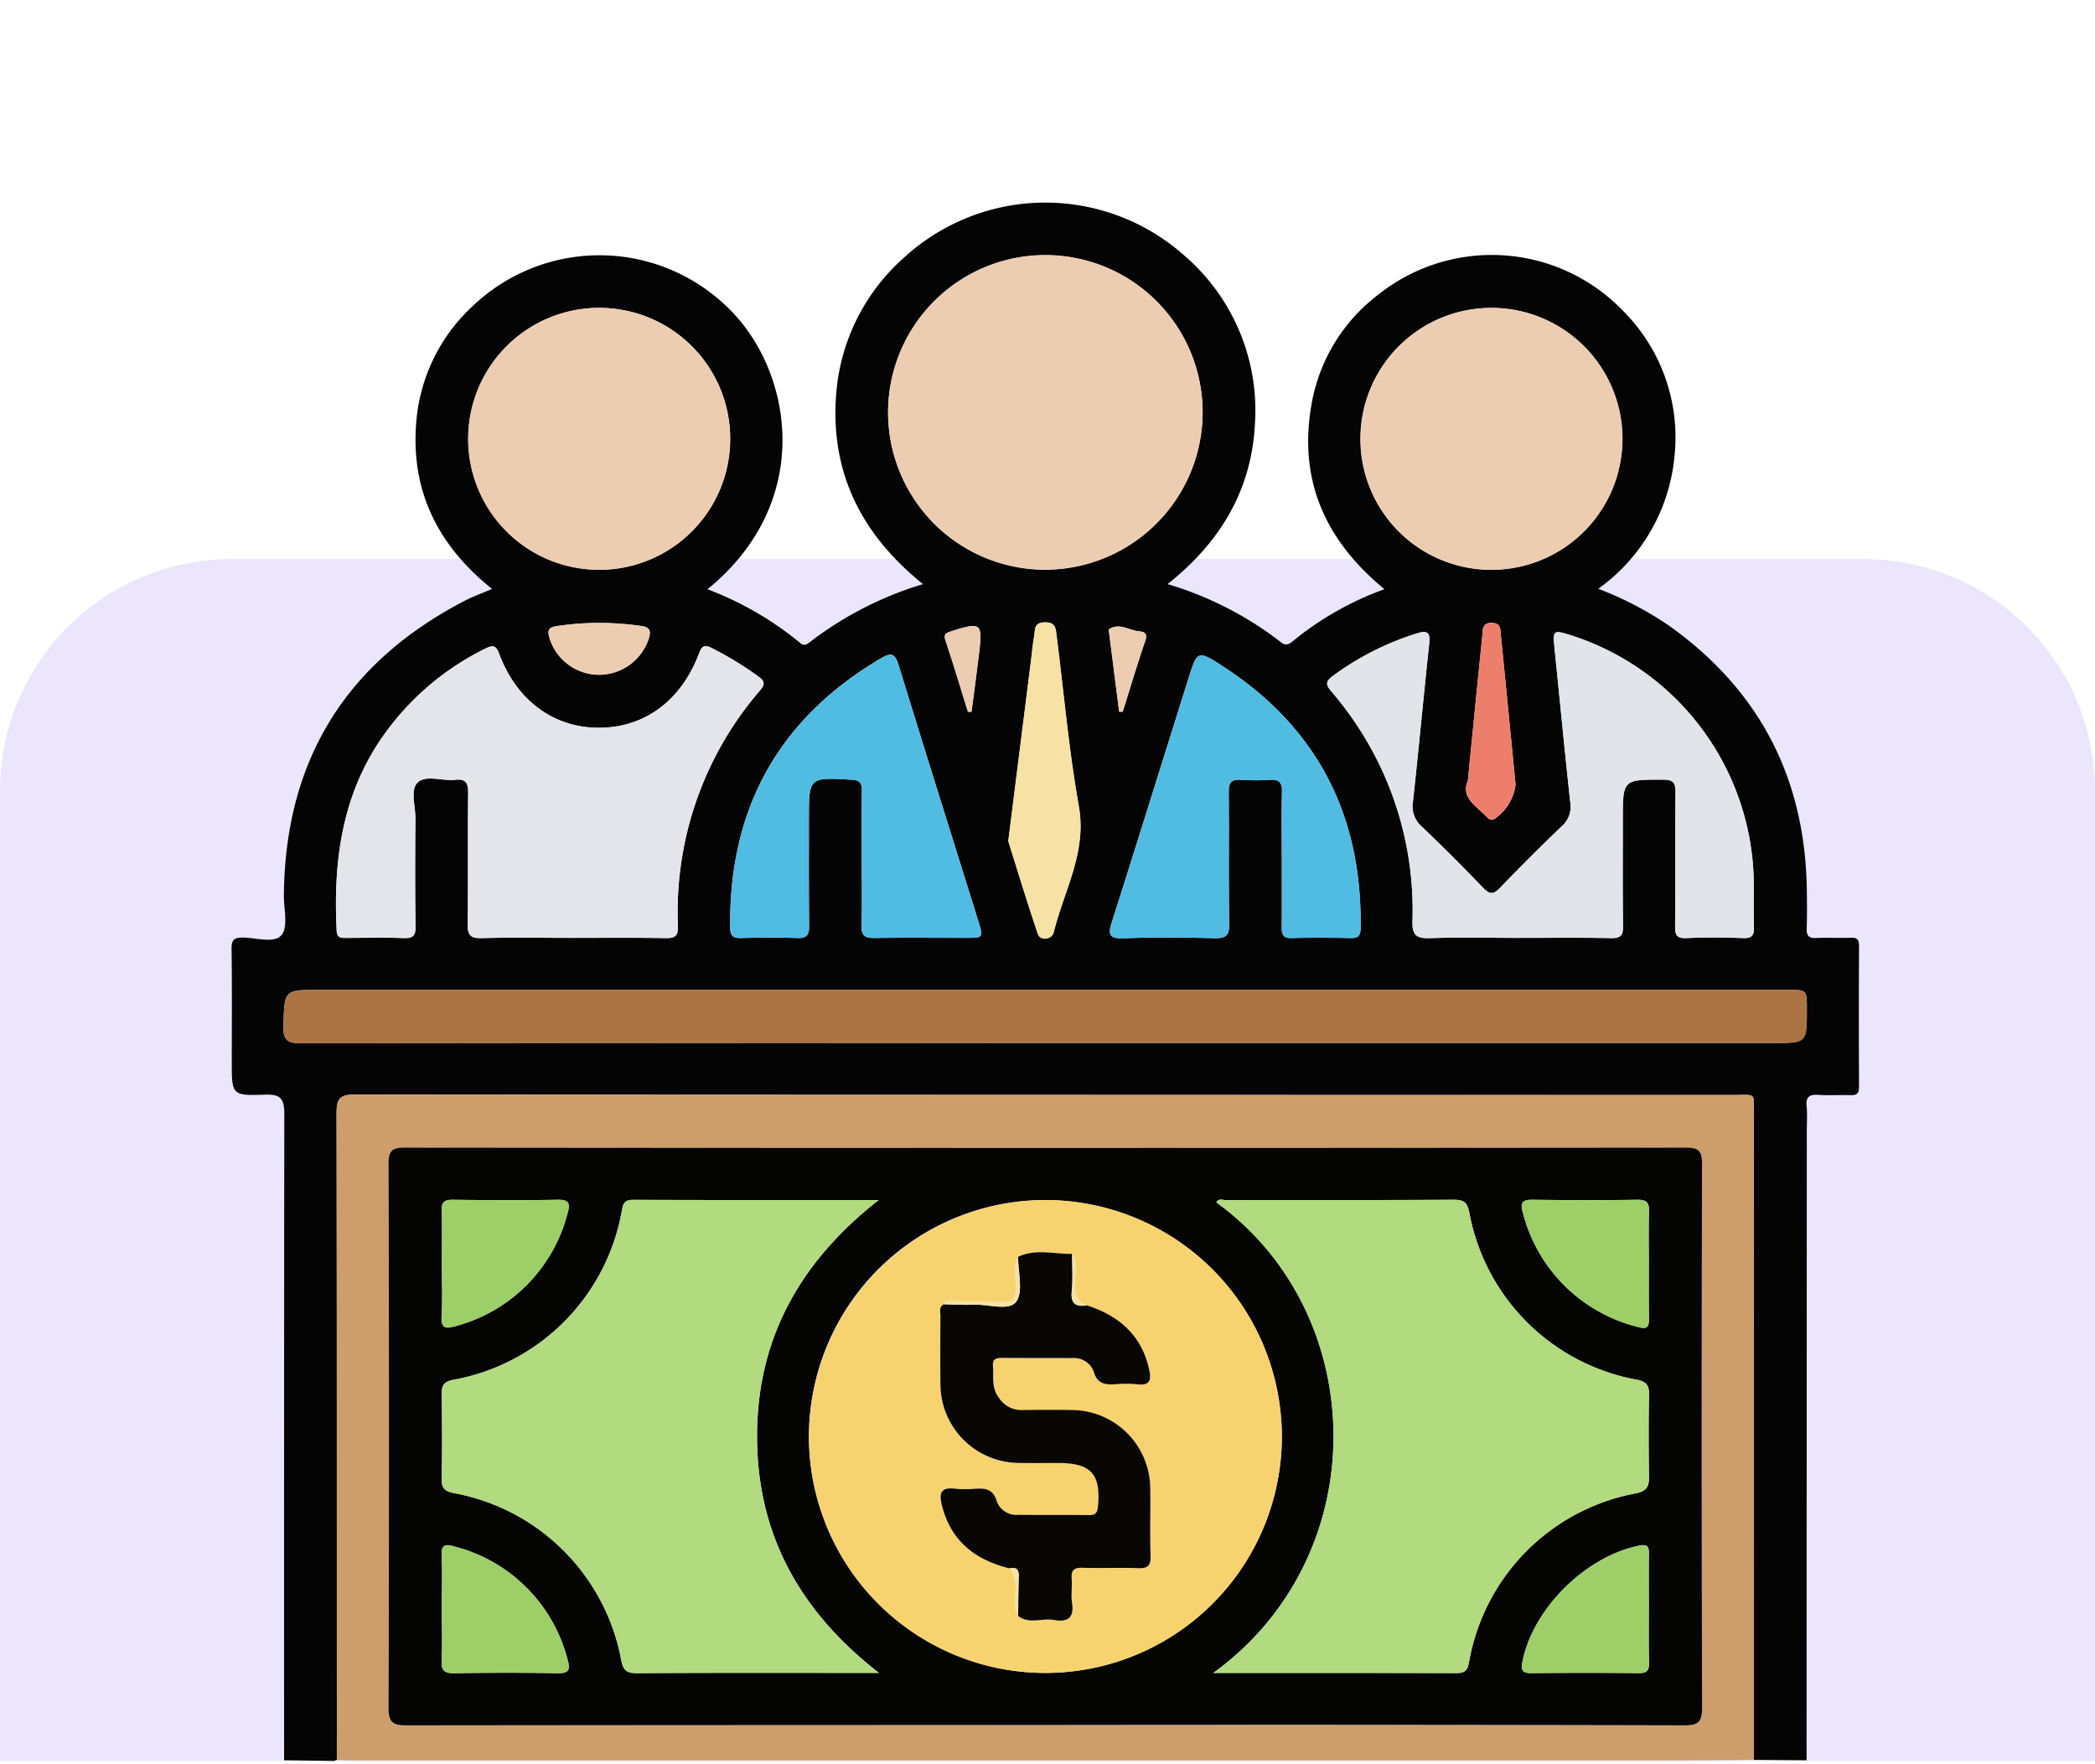 <svg xmlns="http://www.w3.org/2000/svg" xmlns:xlink="http://www.w3.org/1999/xlink" width="190" height="160" viewBox="0 0 190 160">
  <defs>
    <clipPath id="clip-path">
      <rect id="Rectángulo_35215" data-name="Rectángulo 35215" width="190" height="160" transform="translate(285 7468)" fill="none" stroke="#707070" stroke-width="1"/>
    </clipPath>
  </defs>
  <g id="Enmascarar_grupo_60" data-name="Enmascarar grupo 60" transform="translate(-285 -7468)" clip-path="url(#clip-path)">
    <g id="Grupo_62457" data-name="Grupo 62457">
      <path id="Rectángulo_35214" data-name="Rectángulo 35214" d="M21,0H169a21,21,0,0,1,21,21v88a0,0,0,0,1,0,0H0a0,0,0,0,1,0,0V21A21,21,0,0,1,21,0Z" transform="translate(285 7518.704)" fill="#bbabf5" opacity="0.3"/>
      <g id="Grupo_62458" data-name="Grupo 62458" transform="translate(-3727.55 6932.065)">
        <path id="Trazado_167672" data-name="Trazado 167672" d="M4042.874,695.638l-4.559-.064q-.01-29.316.018-58.632c0-1.469-.424-1.776-1.79-1.729-2.971.1-2.973.032-2.973-2.991,0-3.4.03-6.8-.02-10.2-.012-.835.2-1.071,1.045-1.059,1.2.017,2.857.564,3.5-.239.6-.76.193-2.341.2-3.561q.147-18.3,16.385-26.734c.753-.392,1.56-.68,2.5-1.084-4.823-3.853-7.324-8.72-6.9-14.841a16.082,16.082,0,0,1,5.324-10.981,16.642,16.642,0,0,1,23.008.364c5.732,5.545,7.971,17.447-1.9,25.488a29.738,29.738,0,0,1,8.423,4.883c.329.273.567.139.835-.068a31.83,31.83,0,0,1,10.291-5.279c-5.617-4.516-8.417-10.154-7.879-17.192a18.385,18.385,0,0,1,6.215-12.474,18.948,18.948,0,0,1,25.412-.088,18.5,18.5,0,0,1,6.358,15.142c-.286,6.006-3.088,10.765-7.927,14.609a31.3,31.3,0,0,1,10.3,5.285c.441.342.714.173,1.056-.107a28.242,28.242,0,0,1,8.314-4.717c-5.309-4.363-7.783-9.782-6.649-16.559a15.887,15.887,0,0,1,6.069-10.139,16.521,16.521,0,0,1,22.344,1.586,16.194,16.194,0,0,1,4.538,13.067,16.678,16.678,0,0,1-6.911,12.008,30.891,30.891,0,0,1,6.4,3.333c8.187,5.825,12.327,13.777,12.51,23.806.022,1.224.031,2.449-.007,3.672-.02.642.18.891.848.86,1.041-.048,2.086.018,3.128-.025.592-.025.775.161.771.762q-.034,6.393,0,12.787c0,.643-.269.745-.81.728-.951-.031-1.908.042-2.855-.024-.808-.056-1.176.154-1.088,1.035.072.718.015,1.449.015,2.175l-.021,57.135-4.795-.035q.006-29.236.007-58.473c0-2.095.268-1.826-1.777-1.826q-62.544-.008-125.087-.041c-1.449,0-1.668.439-1.665,1.741q.06,29.3.025,58.609A.467.467,0,0,0,4042.874,695.638Zm64.433-65.113h66.1c3.009,0,3.009,0,3.011-3.071,0-1.747,0-1.747-1.746-1.747H4041.517c-3.235,0-3.169,0-3.26,3.288-.036,1.282.369,1.557,1.587,1.555Q4073.576,630.5,4107.307,630.526Zm14.311-57.113a14.262,14.262,0,1,0-14.322,14.2A14.333,14.333,0,0,0,4121.618,573.412Zm-57.234,47.579c2.855,0,5.71-.027,8.564.017.816.013,1.112-.208,1.09-1.059a30.726,30.726,0,0,1,7.458-21.423c.423-.5.435-.8-.106-1.2a30.033,30.033,0,0,0-4.282-2.619c-.64-.32-.884-.233-1.153.478-1.626,4.3-4.935,6.732-9.049,6.748s-7.493-2.444-9.084-6.711c-.294-.789-.582-.8-1.249-.469a24.536,24.536,0,0,0-8.569,6.974c-4.317,5.5-5.261,11.88-4.916,18.611.036.7.444.654.91.653,1.722-.005,3.445-.048,5.165.014.827.03,1.089-.19,1.076-1.047-.05-3.262-.038-6.526-.01-9.789.01-1.121-.495-2.6.2-3.271.748-.725,2.241-.114,3.4-.245,1-.113,1.194.313,1.183,1.228-.046,3.942.012,7.886-.043,11.828-.014.992.211,1.335,1.266,1.3C4058.945,620.939,4061.666,620.992,4064.384,620.991Zm85.865,0c2.812,0,5.623-.034,8.433.02.858.017,1.073-.257,1.063-1.077-.042-3.219-.018-6.439-.018-9.659,0-3.674,0-3.638,3.676-3.632.931,0,1.111.3,1.1,1.159-.042,4.036,0,8.072-.034,12.108-.006.773.107,1.143,1.016,1.1,1.719-.077,3.447-.067,5.167,0,.825.031.993-.288.969-1.023-.047-1.45,0-2.9-.024-4.353a23.851,23.851,0,0,0-16.479-22.056c-1.758-.549-1.755-.549-1.562,1.357.466,4.6.912,9.2,1.409,13.8a2.347,2.347,0,0,1-.794,2.15q-2.849,2.727-5.583,5.572c-.578.6-.921.624-1.51.013-1.823-1.895-3.678-3.761-5.583-5.571a2.439,2.439,0,0,1-.8-2.273c.521-4.777.963-9.562,1.476-14.34.1-.944-.134-1.214-1.064-.926a25.789,25.789,0,0,0-7.724,3.908c-.571.42-.62.746-.147,1.3a31.737,31.737,0,0,1,2.228,2.914,30.31,30.31,0,0,1,5.187,17.988c-.031,1.265.349,1.588,1.575,1.545C4144.9,620.925,4147.574,620.991,4150.25,620.994Zm-2.458-33.381a11.876,11.876,0,1,0-11.864-11.971A11.862,11.862,0,0,0,4147.792,587.613Zm-80.887-23.755a11.878,11.878,0,1,0,11.874,11.826A11.867,11.867,0,0,0,4066.905,563.858Zm23.8,50.024c0,2,.043,3.992-.019,5.985-.029.912.288,1.153,1.165,1.139,2.764-.046,5.531-.012,8.3-.011,1.584,0,1.6-.006,1.122-1.534-2.412-7.74-4.849-15.472-7.229-23.221-.325-1.06-.69-1.135-1.6-.6-9.31,5.494-13.8,13.661-13.671,24.434.008.7.228.952.939.935,1.722-.042,3.447-.062,5.167,0,.875.031,1.06-.32,1.051-1.11-.035-3.219-.019-6.439-.02-9.658,0-3.836,0-3.816,3.883-3.587.718.042.934.288.924.974C4090.687,609.71,4090.706,611.8,4090.7,613.882Zm38.1,0c0,2.038.013,4.077-.008,6.116-.006.625.066,1.032.862,1.013,1.811-.043,3.623-.032,5.435,0,.66.011.843-.25.853-.88.159-10.235-3.919-18.236-12.562-23.811-2.209-1.425-2.256-1.374-3.049,1.147-2.321,7.381-4.618,14.769-6.961,22.142-.351,1.105-.2,1.469,1.064,1.423,2.759-.1,5.526-.075,8.288-.009,1.007.024,1.319-.25,1.3-1.282-.06-3.986-.008-7.973-.039-11.959-.006-.79.177-1.18,1.047-1.123a21.075,21.075,0,0,0,2.716,0c.855-.055,1.083.3,1.065,1.107C4128.768,609.8,4128.8,611.839,4128.8,613.878Zm-24.809-1.659c.812,2.577,1.7,5.516,2.682,8.422.216.639,1.275.533,1.446-.169.919-3.766,3.018-7.22,2.271-11.42-.91-5.122-1.36-10.326-2.018-15.493-.077-.6-.055-1.187-1.043-1.184-1.04,0-.89.675-.99,1.24-.126.713-.188,1.437-.279,2.156Zm41.684-5.493c-.691,1.558.8,2.331,1.762,3.348a.519.519,0,0,0,.6.162,4.446,4.446,0,0,0,1.961-3.143q-.658-6.757-1.331-13.513c-.051-.515.04-1.123-.795-1.158-.937-.039-.838.65-.895,1.2C4146.544,597.9,4146.125,602.178,4145.673,606.726Zm-78.748-9.594a4.763,4.763,0,0,0,4.471-3.312c.184-.644.112-1-.658-1.109a26.105,26.105,0,0,0-7.677,0c-.721.109-.9.338-.69,1.055A4.719,4.719,0,0,0,4066.925,597.132Zm33.411,3.364.321-.016c.229-1.767.469-3.533.683-5.3.332-2.751.175-2.857-2.51-2-.526.169-.73.278-.519.9C4099.028,596.205,4099.667,598.356,4100.336,600.5Zm13.714-.012h.316c.678-2.154,1.323-4.319,2.052-6.455.245-.716-.168-.8-.617-.847-.89-.088-1.743-.795-2.673-.18-.04.026-.009.173,0,.262Q4113.589,596.874,4114.05,600.484Z" fill="#050405"/>
        <path id="Trazado_167673" data-name="Trazado 167673" d="M4068.535,911.622q0-29.3-.025-58.609c0-1.3.216-1.743,1.665-1.741q62.544.07,125.087.041c2.044,0,1.776-.269,1.776,1.826q.007,29.236-.006,58.473c-2.175.017-4.35.048-6.524.048q-60.444,0-120.888,0C4069.259,911.657,4068.9,911.634,4068.535,911.622Zm64.261-3.171q28.972,0,57.942.032c1.334,0,1.622-.356,1.618-1.649q-.073-24.622-.005-49.244c0-1.192-.281-1.5-1.489-1.5q-58.078.051-116.156,0c-1.233,0-1.482.348-1.479,1.516q.059,24.622,0,49.244c0,1.315.321,1.637,1.631,1.634Q4103.826,908.413,4132.8,908.451Z" transform="translate(-25.437 -216.07)" fill="#cd9d6b"/>
        <path id="Trazado_167674" data-name="Trazado 167674" d="M4119.874,821.238q-33.732,0-67.463.026c-1.219,0-1.623-.273-1.588-1.555.091-3.286.025-3.288,3.26-3.288h133.158c1.747,0,1.747,0,1.746,1.747,0,3.071,0,3.071-3.01,3.071Z" transform="translate(-12.566 -190.713)" fill="#ab7445"/>
        <path id="Trazado_167675" data-name="Trazado 167675" d="M4280.665,586.106a14.263,14.263,0,1,1-14.208-14.352A14.263,14.263,0,0,1,4280.665,586.106Z" transform="translate(-159.046 -12.694)" fill="#eccdb2"/>
        <path id="Trazado_167676" data-name="Trazado 167676" d="M4089.688,728.441c-2.719,0-5.439-.052-8.156.026-1.054.031-1.28-.312-1.266-1.3.055-3.942,0-7.886.043-11.828.011-.915-.185-1.341-1.183-1.228-1.156.131-2.65-.48-3.4.245-.69.669-.186,2.15-.2,3.271-.028,3.263-.04,6.527.01,9.789.013.857-.249,1.077-1.076,1.047-1.719-.062-3.443-.02-5.165-.014-.466,0-.874.046-.91-.653-.346-6.732.6-13.115,4.916-18.611a24.536,24.536,0,0,1,8.569-6.974c.667-.328.955-.32,1.249.469,1.591,4.267,4.967,6.726,9.084,6.711s7.423-2.45,9.049-6.748c.269-.711.513-.8,1.153-.477a30.044,30.044,0,0,1,4.282,2.619c.542.4.53.7.106,1.2a30.726,30.726,0,0,0-7.458,21.423c.022.851-.273,1.072-1.09,1.059C4095.4,728.414,4092.543,728.441,4089.688,728.441Z" transform="translate(-25.304 -107.449)" fill="#e3e5ea"/>
        <path id="Trazado_167677" data-name="Trazado 167677" d="M4415.658,725.017c-2.675,0-5.353-.067-8.025.027-1.226.043-1.606-.281-1.575-1.545a30.309,30.309,0,0,0-5.187-17.988,31.737,31.737,0,0,0-2.228-2.914c-.473-.556-.424-.881.147-1.3a25.789,25.789,0,0,1,7.724-3.908c.931-.288,1.165-.018,1.064.926-.512,4.778-.954,9.563-1.476,14.34a2.439,2.439,0,0,0,.8,2.273c1.905,1.811,3.76,3.677,5.583,5.571.588.612.932.588,1.51-.013q2.734-2.842,5.583-5.573a2.347,2.347,0,0,0,.794-2.15c-.5-4.6-.943-9.2-1.409-13.8-.193-1.906-.2-1.906,1.563-1.357a23.851,23.851,0,0,1,16.479,22.056c.021,1.451-.023,2.9.024,4.353.024.734-.144,1.053-.969,1.023-1.72-.064-3.448-.074-5.167,0-.909.041-1.022-.329-1.016-1.1.033-4.036-.008-8.072.034-12.108.009-.856-.171-1.157-1.1-1.159-3.676-.006-3.676-.042-3.676,3.632,0,3.22-.023,6.44.018,9.659.01.82-.205,1.094-1.063,1.077C4421.281,724.984,4418.469,725.018,4415.658,725.017Z" transform="translate(-265.408 -104.025)" fill="#e1e4e8"/>
        <path id="Trazado_167678" data-name="Trazado 167678" d="M4421.252,613.13a11.876,11.876,0,1,1,11.911-11.784A11.884,11.884,0,0,1,4421.252,613.13Z" transform="translate(-273.46 -25.517)" fill="#eccdb2"/>
        <path id="Trazado_167679" data-name="Trazado 167679" d="M4124.2,589.365a11.878,11.878,0,1,1-11.9,11.791A11.886,11.886,0,0,1,4124.2,589.365Z" transform="translate(-57.299 -25.507)" fill="#eccdb2"/>
        <path id="Trazado_167680" data-name="Trazado 167680" d="M4211.486,723.409c0-2.086-.018-4.172.012-6.257.01-.687-.206-.932-.924-.974-3.884-.229-3.884-.249-3.883,3.587,0,3.219-.016,6.439.02,9.658.009.79-.176,1.141-1.051,1.11-1.721-.06-3.446-.041-5.167,0-.711.017-.931-.23-.939-.935-.13-10.773,4.36-18.94,13.671-24.434.905-.534,1.271-.46,1.6.6,2.38,7.75,4.816,15.482,7.229,23.221.476,1.528.462,1.535-1.122,1.534-2.765,0-5.531-.035-8.3.011-.876.015-1.193-.226-1.165-1.139C4211.528,727.4,4211.484,725.4,4211.486,723.409Z" transform="translate(-120.782 -109.528)" fill="#50bce2"/>
        <path id="Trazado_167681" data-name="Trazado 167681" d="M4341.56,723.566c0-2.039-.031-4.078.016-6.115.018-.809-.21-1.162-1.065-1.107a21.075,21.075,0,0,1-2.716,0c-.871-.057-1.054.333-1.047,1.123.031,3.986-.021,7.973.039,11.959.015,1.033-.3,1.306-1.3,1.282-2.761-.067-5.528-.091-8.288.009-1.267.046-1.416-.318-1.064-1.423,2.343-7.374,4.64-14.762,6.961-22.142.793-2.521.839-2.572,3.049-1.147,8.643,5.574,12.721,13.576,12.562,23.811-.01.631-.193.892-.853.88-1.812-.031-3.624-.042-5.435,0-.8.019-.868-.388-.862-1.013C4341.573,727.643,4341.56,725.6,4341.56,723.566Z" transform="translate(-212.762 -109.688)" fill="#50bce2"/>
        <path id="Trazado_167682" data-name="Trazado 167682" d="M4292.138,713.9c.723-5.754,1.4-11.1,2.068-16.448.09-.719.153-1.443.28-2.156.1-.564-.051-1.236.989-1.24.988,0,.966.579,1.043,1.184.658,5.167,1.108,10.371,2.018,15.493.747,4.2-1.352,7.654-2.271,11.42-.171.7-1.23.808-1.446.169C4293.837,719.417,4292.95,716.478,4292.138,713.9Z" transform="translate(-188.149 -101.681)" fill="#f5e2a4"/>
        <path id="Trazado_167683" data-name="Trazado 167683" d="M4444.688,708.529c.452-4.548.871-8.827,1.308-13.1.056-.55-.042-1.239.895-1.2.834.035.744.643.795,1.158q.675,6.755,1.331,13.513a4.446,4.446,0,0,1-1.961,3.143.519.519,0,0,1-.6-.162C4445.484,710.86,4444,710.086,4444.688,708.529Z" transform="translate(-299.016 -101.802)" fill="#ee7e6c"/>
        <path id="Trazado_167684" data-name="Trazado 167684" d="M4143.693,698.955a4.718,4.718,0,0,1-4.554-3.364c-.206-.716-.032-.945.69-1.054a26.105,26.105,0,0,1,7.677,0c.77.111.842.465.658,1.109A4.764,4.764,0,0,1,4143.693,698.955Z" transform="translate(-76.768 -101.823)" fill="#eccdb2"/>
        <path id="Trazado_167685" data-name="Trazado 167685" d="M4273.1,703.056c-.669-2.14-1.308-4.29-2.026-6.413-.211-.624-.007-.732.52-.9,2.685-.86,2.841-.754,2.51,2-.213,1.769-.454,3.535-.683,5.3Z" transform="translate(-172.76 -102.56)" fill="#eccdb2"/>
        <path id="Trazado_167686" data-name="Trazado 167686" d="M4326.557,703.176q-.46-3.61-.919-7.219c-.012-.089-.043-.235,0-.262.93-.615,1.783.092,2.673.18.449.044.862.131.617.847-.729,2.136-1.374,4.3-2.052,6.455Z" transform="translate(-212.507 -102.692)" fill="#eccdb2"/>
        <path id="Trazado_167687" data-name="Trazado 167687" d="M4145.388,921.311q-28.972,0-57.942.031c-1.311,0-1.635-.319-1.631-1.634q.073-24.622,0-49.244c0-1.168.246-1.518,1.479-1.516q58.078.055,116.156,0c1.208,0,1.492.309,1.489,1.5q-.062,24.622.005,49.244c0,1.294-.284,1.653-1.619,1.649Q4174.358,921.273,4145.388,921.311Zm.041-47.613a21.445,21.445,0,1,0,21.4,21.424A21.526,21.526,0,0,0,4145.428,873.7Zm-15.162,0c-7.7,0-14.995.013-22.287-.018-.844,0-.9.427-1.02,1.067A18.935,18.935,0,0,1,4091.7,890c-.884.168-1.08.521-1.067,1.329.04,2.537.057,5.077-.007,7.614-.024.942.332,1.184,1.2,1.349a18.914,18.914,0,0,1,15.086,15.1c.18,1,.517,1.218,1.46,1.213,6.752-.04,13.5-.022,20.257-.023h1.658c-7.205-5.6-11.044-12.6-11.054-21.431S4123.091,879.325,4130.266,873.7Zm30.348,42.893c7.535,0,14.786-.007,22.038.012.7,0,1-.166,1.145-.936a18.859,18.859,0,0,1,15.141-15.368c.913-.183,1.2-.566,1.188-1.438-.034-2.494-.047-4.989.007-7.481.02-.9-.248-1.223-1.165-1.393a18.885,18.885,0,0,1-15.122-15.072c-.177-.969-.467-1.247-1.441-1.241-6.891.043-13.782.021-20.674.031-.28,0-.643-.18-.836.216C4174.848,884,4175.351,905.9,4160.614,916.59Zm39.5-37.053c0-1.586-.034-3.172.015-4.756.025-.789-.158-1.121-1.038-1.108-3.17.05-6.341.039-9.511,0-.848-.01-1.161.2-.911,1.087a14.307,14.307,0,0,0,10.554,10.471c.829.233.907-.15.9-.806C4200.1,882.8,4200.112,881.168,4200.112,879.537Zm0,31.231c0-1.677-.019-3.354.009-5.031.011-.686-.208-.834-.885-.7-4.9.987-9.7,5.788-10.6,10.6-.138.737.054.966.8.961,3.262-.026,6.525-.031,9.788,0,.737.008.924-.261.907-.947C4200.087,914.032,4200.113,912.4,4200.112,910.768Zm-109.466-.036c0,1.586.053,3.175-.02,4.757-.042.925.3,1.135,1.162,1.122,3.126-.045,6.253-.053,9.378,0,1.022.019,1.14-.342.892-1.2a14.238,14.238,0,0,0-10.243-10.283c-.873-.259-1.232-.185-1.185.845C4090.7,907.558,4090.649,909.147,4090.646,910.733Zm0-31.18c0,1.54.068,3.085-.022,4.62-.069,1.169.337,1.249,1.32.947a14.244,14.244,0,0,0,10.109-10.244c.246-.856.135-1.22-.891-1.2-3.17.056-6.341.038-9.512,0-.755-.009-1.045.194-1.02.986C4090.685,876.289,4090.648,877.922,4090.649,879.552Z" transform="translate(-38.027 -228.932)" fill="#040402"/>
        <path id="Trazado_167688" data-name="Trazado 167688" d="M4247.268,886.388a21.445,21.445,0,1,1-21.488,21.463A21.539,21.539,0,0,1,4247.268,886.388Zm2.381,4.883c-1.636.03-3.3-.491-4.9.271-.542.974-.173,2.023-.223,3.034-.037.744-.256,1.054-1.027,1.03-1.577-.05-3.156-.013-4.732-.072-.35-.013-.616-.081-.754.31-.473.258-.306.713-.309,1.092-.015,2.036-.027,4.073,0,6.109a7.158,7.158,0,0,0,7.154,7.185c1.176.025,2.353,0,3.529.006,2.988,0,3.885,1.015,3.6,3.965-.056.59-.25.768-.819.76-2.126-.026-4.253,0-6.38-.023a1.9,1.9,0,0,1-1.964-1.195c-.333-1.185-1.088-1.225-2.033-1.166a9.9,9.9,0,0,1-1.763-.007c-1.191-.14-1.484.3-1.2,1.447.8,3.289,3.018,5.01,6.156,5.779a3.025,3.025,0,0,1,.549,1.862c.028.817-.3,1.682.222,2.456,1.007.779,2.17.174,3.243.365,1.249.223,1.86-.174,1.646-1.561-.109-.708.026-1.451-.03-2.172-.059-.749.172-1.031.965-1,1.675.056,3.355-.026,5.03.034.855.031,1.191-.173,1.158-1.106-.073-2.038,0-4.079-.031-6.119a7.145,7.145,0,0,0-7.1-7.114c-1.5-.031-2.991-.022-4.487,0a2.425,2.425,0,0,1-2.141-1.117c-.7-.923-.447-1.884-.536-2.845-.055-.6.216-.776.79-.769,2.13.026,4.26,0,6.39.021a1.9,1.9,0,0,1,1.956,1.214c.338,1.2,1.11,1.206,2.052,1.15a10.46,10.46,0,0,1,1.9.011c1.134.141,1.291-.367,1.079-1.332-.682-3.121-2.733-4.883-5.647-5.824-1.017-.357-1.082-1.149-1.086-2.084C4249.9,893,4250.243,892.079,4249.648,891.271Z" transform="translate(-139.866 -241.622)" fill="#f7d36f"/>
        <path id="Trazado_167689" data-name="Trazado 167689" d="M4143.121,886.336c-7.175,5.628-11.037,12.615-11.028,21.459s3.849,15.831,11.054,21.431h-1.658c-6.752,0-13.5-.017-20.257.023-.943.005-1.28-.211-1.46-1.213a18.914,18.914,0,0,0-15.085-15.1c-.873-.165-1.229-.407-1.2-1.349.064-2.537.047-5.076.007-7.614-.013-.808.184-1.161,1.067-1.329a18.935,18.935,0,0,0,15.257-15.256c.121-.64.176-1.071,1.02-1.067C4128.126,886.349,4135.419,886.336,4143.121,886.336Z" transform="translate(-50.882 -241.571)" fill="#b2da7e"/>
        <path id="Trazado_167690" data-name="Trazado 167690" d="M4360.411,929.187c14.737-10.686,14.234-32.591.28-42.671.193-.4.556-.215.836-.215,6.892-.011,13.783.012,20.674-.031.974-.006,1.264.272,1.441,1.241a18.885,18.885,0,0,0,15.122,15.072c.917.17,1.184.5,1.164,1.392-.054,2.493-.041,4.988-.007,7.481.012.872-.274,1.255-1.187,1.438a18.86,18.86,0,0,0-15.141,15.368c-.145.769-.441.938-1.145.936C4375.2,929.18,4367.946,929.187,4360.411,929.187Z" transform="translate(-237.824 -241.529)" fill="#b2da7e"/>
        <path id="Trazado_167691" data-name="Trazado 167691" d="M4474.619,892.161c0,1.631-.015,3.262.007,4.892.009.656-.069,1.039-.9.806a14.307,14.307,0,0,1-10.554-10.471c-.25-.884.063-1.1.911-1.087,3.17.036,6.341.046,9.511,0,.88-.014,1.063.319,1.038,1.108C4474.585,888.989,4474.619,890.575,4474.619,892.161Z" transform="translate(-312.534 -241.555)" fill="#9dce67"/>
        <path id="Trazado_167692" data-name="Trazado 167692" d="M4474.64,1007.054c0,1.631-.025,3.264.013,4.894.017.686-.171.954-.908.947-3.262-.035-6.525-.03-9.788,0-.743.006-.935-.224-.8-.961.9-4.817,5.705-9.618,10.6-10.6.677-.136.9.011.885.7C4474.62,1003.7,4474.64,1005.376,4474.64,1007.054Z" transform="translate(-312.554 -325.216)" fill="#9dce67"/>
        <path id="Trazado_167693" data-name="Trazado 167693" d="M4103.492,1007.042c0-1.586.055-3.174-.018-4.757-.047-1.03.313-1.1,1.185-.845a14.237,14.237,0,0,1,10.243,10.283c.249.861.13,1.222-.892,1.2-3.125-.057-6.252-.049-9.378,0-.865.013-1.2-.2-1.162-1.122C4103.543,1010.217,4103.491,1008.628,4103.492,1007.042Z" transform="translate(-50.872 -325.241)" fill="#9dce67"/>
        <path id="Trazado_167694" data-name="Trazado 167694" d="M4103.484,892.174c0-1.631.036-3.263-.016-4.892-.025-.792.265-1,1.02-.986,3.17.037,6.342.055,9.512,0,1.026-.018,1.137.346.891,1.2a14.243,14.243,0,0,1-10.108,10.244c-.983.3-1.389.222-1.319-.947C4103.554,895.258,4103.485,893.714,4103.484,892.174Z" transform="translate(-50.863 -241.553)" fill="#9dce67"/>
        <path id="Trazado_167695" data-name="Trazado 167695" d="M4275.767,932.449c-3.137-.77-5.355-2.49-6.155-5.779-.279-1.149.013-1.588,1.205-1.447a9.9,9.9,0,0,0,1.763.007c.944-.059,1.7-.02,2.032,1.166a1.9,1.9,0,0,0,1.965,1.195c2.126.024,4.253,0,6.38.023.57.007.763-.171.819-.76.282-2.95-.614-3.962-3.6-3.965-1.176,0-2.354.019-3.529-.006a7.157,7.157,0,0,1-7.153-7.185c-.025-2.036-.014-4.073,0-6.109,0-.379-.165-.835.308-1.092.9.016,1.8.077,2.7.038,1.334-.057,3.218.6,3.858-.271.668-.906.165-2.675.174-4.068,1.6-.763,3.261-.242,4.9-.272,0,1.13.083,2.27-.032,3.389-.118,1.153.381,1.43,1.375,1.284,2.914.941,4.965,2.7,5.647,5.824.211.965.055,1.472-1.08,1.332a10.459,10.459,0,0,0-1.9-.011c-.942.057-1.713.047-2.052-1.15a1.9,1.9,0,0,0-1.956-1.214c-2.13-.019-4.261,0-6.391-.021-.574-.007-.845.169-.79.769.089.961-.165,1.923.536,2.845a2.425,2.425,0,0,0,2.141,1.117c1.5-.02,2.992-.029,4.487,0a7.146,7.146,0,0,1,7.1,7.114c.034,2.039-.042,4.081.03,6.119.033.933-.3,1.137-1.158,1.106-1.675-.06-3.355.022-5.03-.034-.792-.027-1.023.255-.965,1,.056.721-.079,1.464.03,2.172.213,1.387-.4,1.784-1.646,1.561-1.073-.191-2.236.414-3.243-.365.017-1.172.012-2.346.059-3.518C4276.622,932.622,4276.461,932.284,4275.767,932.449Z" transform="translate(-171.652 -254.274)" fill="#090703"/>
        <path id="Trazado_167696" data-name="Trazado 167696" d="M4277.431,905.31c-.009,1.392.494,3.162-.174,4.068-.64.868-2.523.214-3.858.271-.9.038-1.8-.022-2.7-.038.138-.391.4-.323.754-.31,1.576.059,3.156.022,4.732.072.771.025.99-.286,1.027-1.03C4277.258,907.333,4276.889,906.284,4277.431,905.31Z" transform="translate(-172.546 -255.389)" fill="#f5e2a4"/>
        <path id="Trazado_167697" data-name="Trazado 167697" d="M4314.614,908.984c-.994.146-1.493-.131-1.375-1.284.115-1.119.03-2.258.032-3.389.595.808.251,1.73.256,2.589C4313.532,907.836,4313.6,908.627,4314.614,908.984Z" transform="translate(-203.489 -254.663)" fill="#f5e2a4"/>
        <path id="Trazado_167698" data-name="Trazado 167698" d="M4292.6,1008.925c.694-.166.855.173.83.8-.047,1.172-.042,2.346-.059,3.518-.522-.775-.194-1.639-.222-2.456A3.022,3.022,0,0,0,4292.6,1008.925Z" transform="translate(-188.484 -330.749)" fill="#f5e2a4"/>
      </g>
    </g>
  </g>
</svg>
